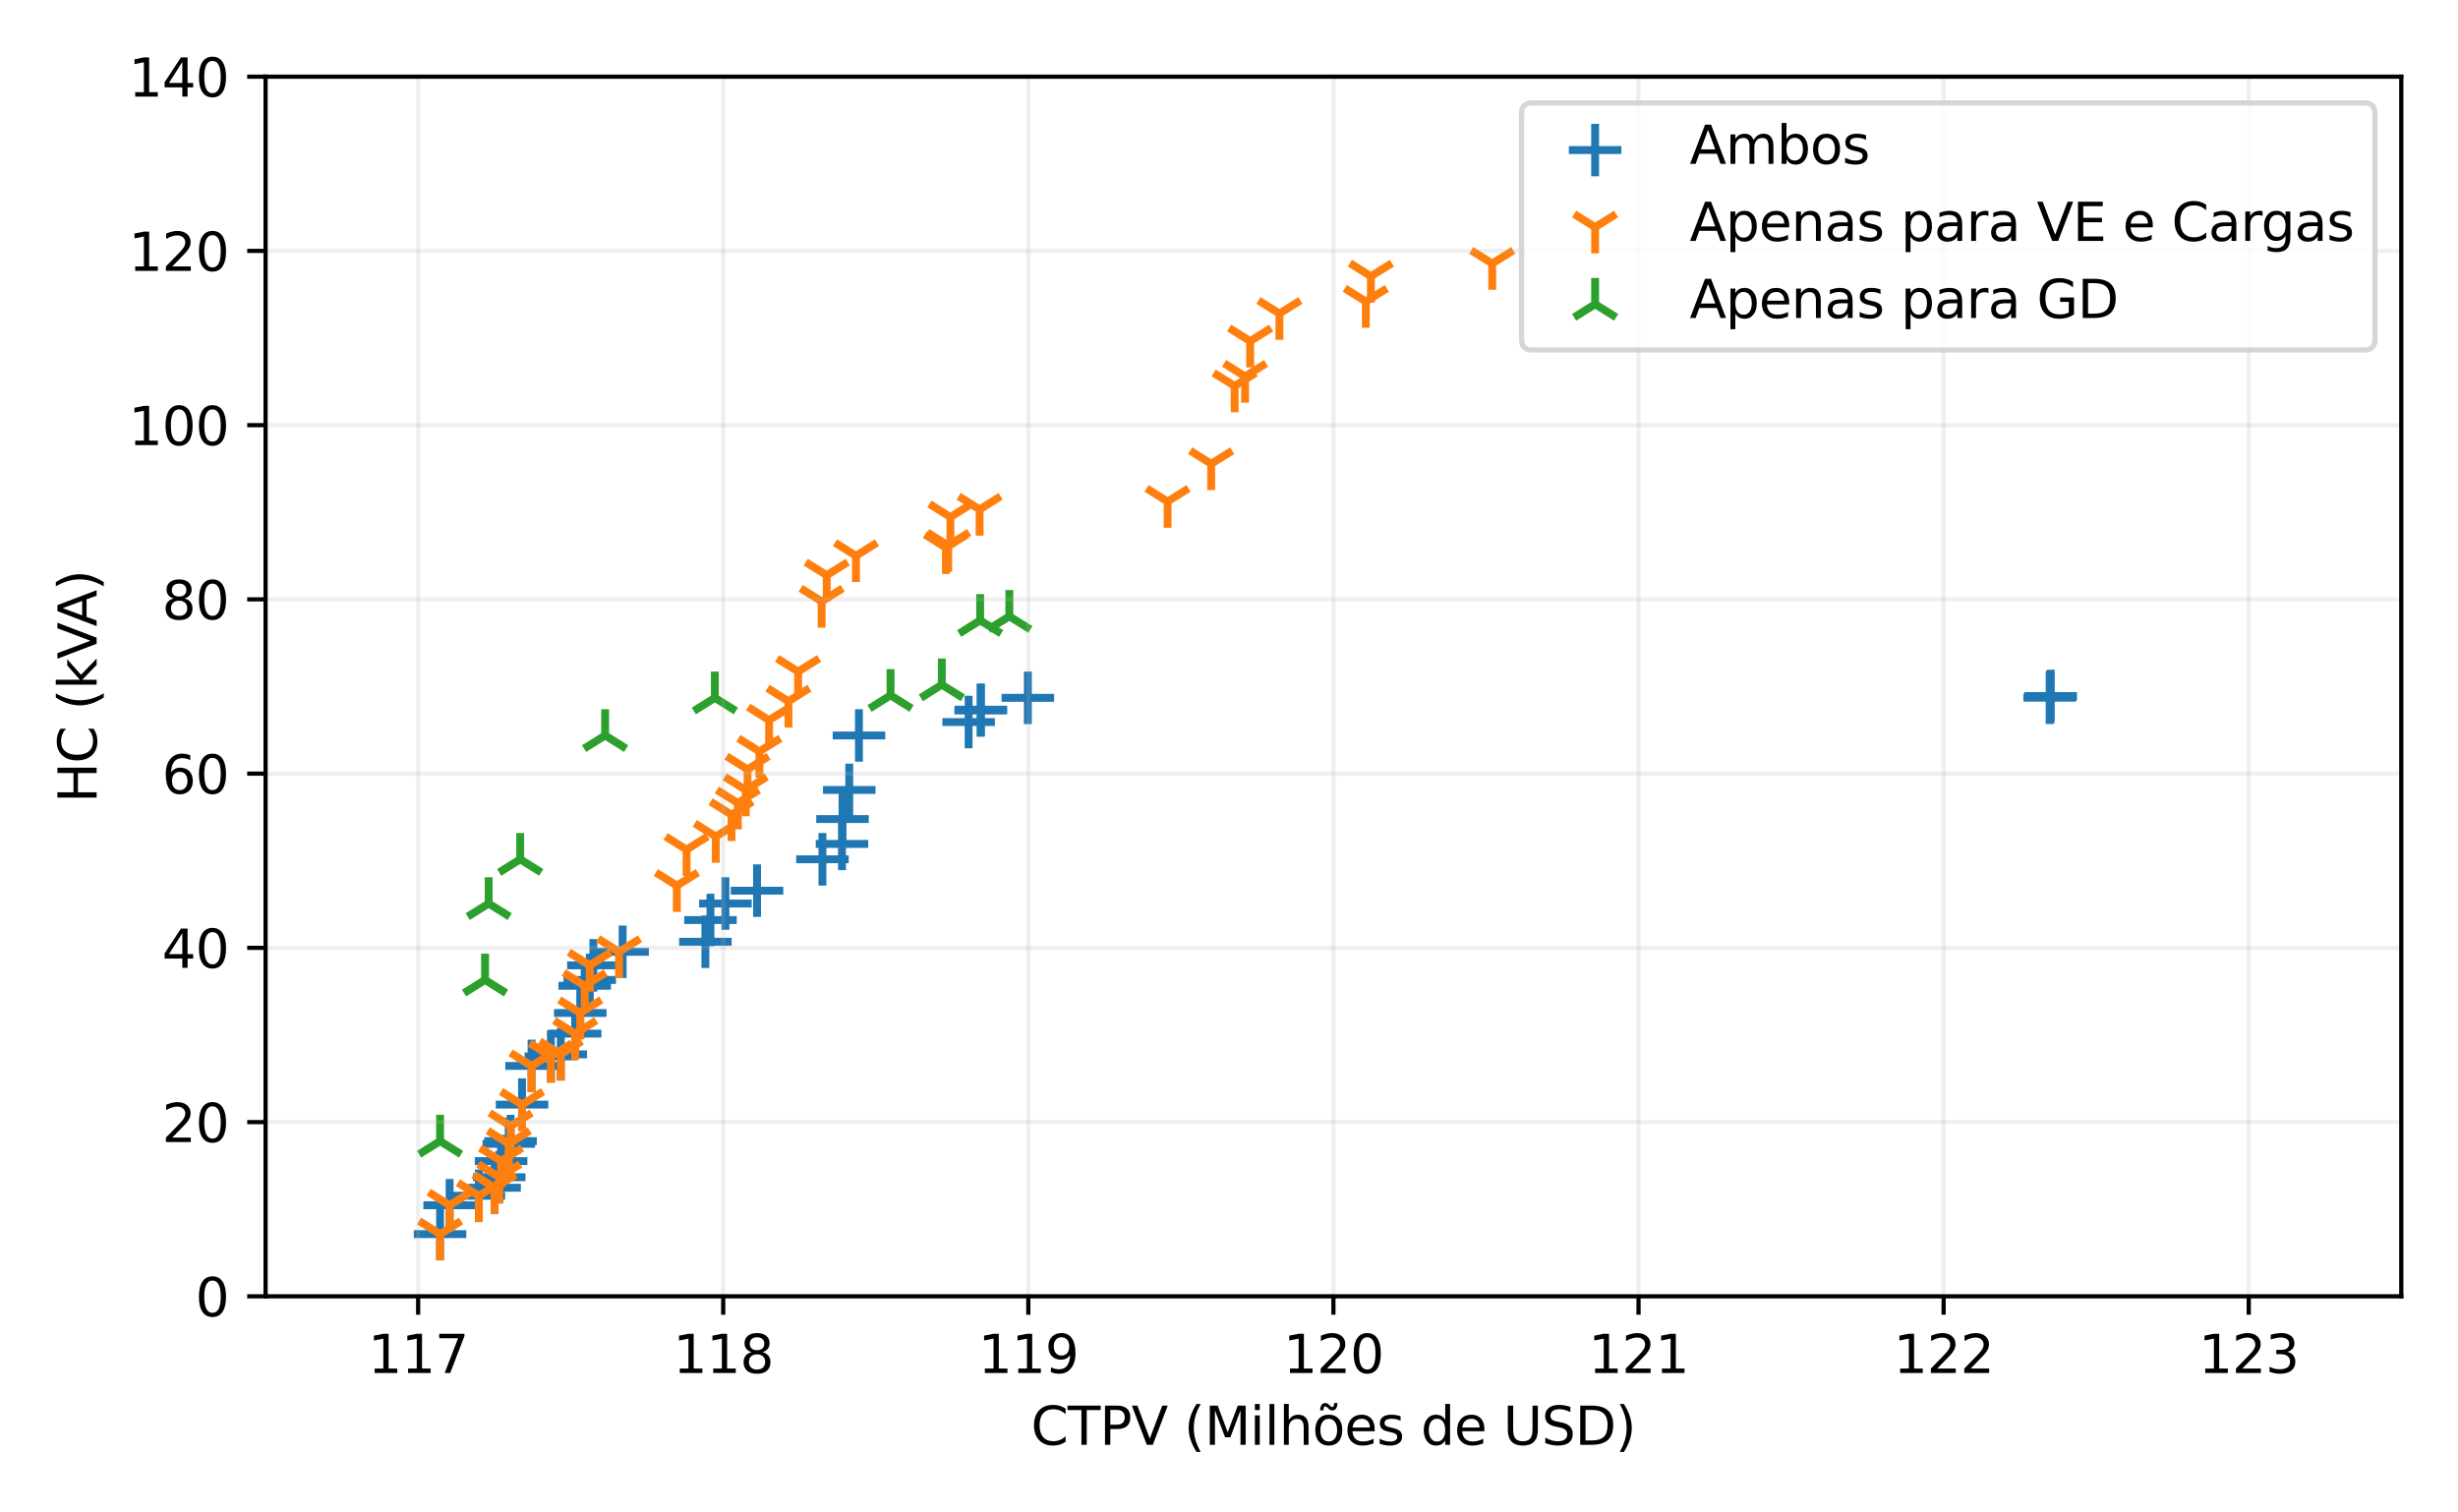 <?xml version="1.0" encoding="utf-8" standalone="no"?>
<!DOCTYPE svg PUBLIC "-//W3C//DTD SVG 1.1//EN"
  "http://www.w3.org/Graphics/SVG/1.1/DTD/svg11.dtd">
<svg xmlns:xlink="http://www.w3.org/1999/xlink" width="468pt" height="288pt" viewBox="0 0 468 288" xmlns="http://www.w3.org/2000/svg" version="1.1">
 <defs>
  <style type="text/css">*{stroke-linejoin: round; stroke-linecap: butt}</style>
 </defs>
 <g id="figure_1">
  <g id="patch_1">
   <path d="M 0 288 
L 468 288 
L 468 0 
L 0 0 
z
" style="fill: #ffffff"/>
  </g>
  <g id="axes_1">
   <g id="patch_2">
    <path d="M 50.566 246.844 
L 457.2 246.844 
L 457.2 14.599 
L 50.566 14.599 
z
" style="fill: #ffffff"/>
   </g>
   <g id="PathCollection_1">
    <defs>
     <path id="mdd7388b43f" d="M -5 0 
L 5 0 
M 0 5 
L 0 -5 
" style="stroke: #1f77b4; stroke-width: 1.5"/>
    </defs>
    <g clip-path="url(#p0d93009a22)">
     <use xlink:href="#mdd7388b43f" x="390.443" y="132.538" style="fill: #1f77b4; stroke: #1f77b4; stroke-width: 1.5"/>
     <use xlink:href="#mdd7388b43f" x="390.388" y="132.702" style="fill: #1f77b4; stroke: #1f77b4; stroke-width: 1.5"/>
     <use xlink:href="#mdd7388b43f" x="390.25" y="132.862" style="fill: #1f77b4; stroke: #1f77b4; stroke-width: 1.5"/>
     <use xlink:href="#mdd7388b43f" x="195.699" y="132.881" style="fill: #1f77b4; stroke: #1f77b4; stroke-width: 1.5"/>
     <use xlink:href="#mdd7388b43f" x="186.753" y="135.136" style="fill: #1f77b4; stroke: #1f77b4; stroke-width: 1.5"/>
     <use xlink:href="#mdd7388b43f" x="186.725" y="135.292" style="fill: #1f77b4; stroke: #1f77b4; stroke-width: 1.5"/>
     <use xlink:href="#mdd7388b43f" x="184.425" y="137.489" style="fill: #1f77b4; stroke: #1f77b4; stroke-width: 1.5"/>
     <use xlink:href="#mdd7388b43f" x="163.545" y="140.046" style="fill: #1f77b4; stroke: #1f77b4; stroke-width: 1.5"/>
     <use xlink:href="#mdd7388b43f" x="161.695" y="150.419" style="fill: #1f77b4; stroke: #1f77b4; stroke-width: 1.5"/>
     <use xlink:href="#mdd7388b43f" x="160.414" y="155.958" style="fill: #1f77b4; stroke: #1f77b4; stroke-width: 1.5"/>
     <use xlink:href="#mdd7388b43f" x="160.315" y="160.699" style="fill: #1f77b4; stroke: #1f77b4; stroke-width: 1.5"/>
     <use xlink:href="#mdd7388b43f" x="156.59" y="163.625" style="fill: #1f77b4; stroke: #1f77b4; stroke-width: 1.5"/>
     <use xlink:href="#mdd7388b43f" x="144.14" y="169.6" style="fill: #1f77b4; stroke: #1f77b4; stroke-width: 1.5"/>
     <use xlink:href="#mdd7388b43f" x="138.12" y="172.049" style="fill: #1f77b4; stroke: #1f77b4; stroke-width: 1.5"/>
     <use xlink:href="#mdd7388b43f" x="135.273" y="175.191" style="fill: #1f77b4; stroke: #1f77b4; stroke-width: 1.5"/>
     <use xlink:href="#mdd7388b43f" x="134.304" y="179.328" style="fill: #1f77b4; stroke: #1f77b4; stroke-width: 1.5"/>
     <use xlink:href="#mdd7388b43f" x="118.546" y="181.245" style="fill: #1f77b4; stroke: #1f77b4; stroke-width: 1.5"/>
     <use xlink:href="#mdd7388b43f" x="112.98" y="183.818" style="fill: #1f77b4; stroke: #1f77b4; stroke-width: 1.5"/>
     <use xlink:href="#mdd7388b43f" x="112.294" y="186.597" style="fill: #1f77b4; stroke: #1f77b4; stroke-width: 1.5"/>
     <use xlink:href="#mdd7388b43f" x="111.325" y="187.706" style="fill: #1f77b4; stroke: #1f77b4; stroke-width: 1.5"/>
     <use xlink:href="#mdd7388b43f" x="110.479" y="192.891" style="fill: #1f77b4; stroke: #1f77b4; stroke-width: 1.5"/>
     <use xlink:href="#mdd7388b43f" x="109.511" y="196.82" style="fill: #1f77b4; stroke: #1f77b4; stroke-width: 1.5"/>
     <use xlink:href="#mdd7388b43f" x="106.775" y="200.762" style="fill: #1f77b4; stroke: #1f77b4; stroke-width: 1.5"/>
     <use xlink:href="#mdd7388b43f" x="104.891" y="201.15" style="fill: #1f77b4; stroke: #1f77b4; stroke-width: 1.5"/>
     <use xlink:href="#mdd7388b43f" x="101.208" y="202.976" style="fill: #1f77b4; stroke: #1f77b4; stroke-width: 1.5"/>
     <use xlink:href="#mdd7388b43f" x="99.394" y="210.339" style="fill: #1f77b4; stroke: #1f77b4; stroke-width: 1.5"/>
     <use xlink:href="#mdd7388b43f" x="97.22" y="217.291" style="fill: #1f77b4; stroke: #1f77b4; stroke-width: 1.5"/>
     <use xlink:href="#mdd7388b43f" x="96.871" y="217.806" style="fill: #1f77b4; stroke: #1f77b4; stroke-width: 1.5"/>
     <use xlink:href="#mdd7388b43f" x="95.406" y="221.095" style="fill: #1f77b4; stroke: #1f77b4; stroke-width: 1.5"/>
     <use xlink:href="#mdd7388b43f" x="95.056" y="224.164" style="fill: #1f77b4; stroke: #1f77b4; stroke-width: 1.5"/>
     <use xlink:href="#mdd7388b43f" x="94.169" y="226.168" style="fill: #1f77b4; stroke: #1f77b4; stroke-width: 1.5"/>
     <use xlink:href="#mdd7388b43f" x="91.173" y="227.701" style="fill: #1f77b4; stroke: #1f77b4; stroke-width: 1.5"/>
     <use xlink:href="#mdd7388b43f" x="85.606" y="229.501" style="fill: #1f77b4; stroke: #1f77b4; stroke-width: 1.5"/>
     <use xlink:href="#mdd7388b43f" x="83.791" y="234.995" style="fill: #1f77b4; stroke: #1f77b4; stroke-width: 1.5"/>
    </g>
   </g>
   <g id="PathCollection_2">
    <defs>
     <path id="mcfc643998a" d="M 0 0 
L 0 5 
M 0 0 
L 4 -2.5 
M 0 0 
L -4 -2.5 
" style="stroke: #ff7f0e; stroke-width: 1.5"/>
    </defs>
    <g clip-path="url(#p0d93009a22)">
     <use xlink:href="#mcfc643998a" x="284.116" y="50.174" style="fill: #ff7f0e; stroke: #ff7f0e; stroke-width: 1.5"/>
     <use xlink:href="#mcfc643998a" x="261.019" y="52.608" style="fill: #ff7f0e; stroke: #ff7f0e; stroke-width: 1.5"/>
     <use xlink:href="#mcfc643998a" x="260.05" y="57.411" style="fill: #ff7f0e; stroke: #ff7f0e; stroke-width: 1.5"/>
     <use xlink:href="#mcfc643998a" x="243.6" y="59.709" style="fill: #ff7f0e; stroke: #ff7f0e; stroke-width: 1.5"/>
     <use xlink:href="#mcfc643998a" x="238.031" y="64.959" style="fill: #ff7f0e; stroke: #ff7f0e; stroke-width: 1.5"/>
     <use xlink:href="#mcfc643998a" x="237.062" y="71.683" style="fill: #ff7f0e; stroke: #ff7f0e; stroke-width: 1.5"/>
     <use xlink:href="#mcfc643998a" x="235.08" y="73.502" style="fill: #ff7f0e; stroke: #ff7f0e; stroke-width: 1.5"/>
     <use xlink:href="#mcfc643998a" x="230.611" y="88.317" style="fill: #ff7f0e; stroke: #ff7f0e; stroke-width: 1.5"/>
     <use xlink:href="#mcfc643998a" x="222.306" y="95.499" style="fill: #ff7f0e; stroke: #ff7f0e; stroke-width: 1.5"/>
     <use xlink:href="#mcfc643998a" x="186.521" y="97.001" style="fill: #ff7f0e; stroke: #ff7f0e; stroke-width: 1.5"/>
     <use xlink:href="#mcfc643998a" x="180.954" y="98.456" style="fill: #ff7f0e; stroke: #ff7f0e; stroke-width: 1.5"/>
     <use xlink:href="#mcfc643998a" x="180.531" y="103.874" style="fill: #ff7f0e; stroke: #ff7f0e; stroke-width: 1.5"/>
     <use xlink:href="#mcfc643998a" x="180.102" y="104.286" style="fill: #ff7f0e; stroke: #ff7f0e; stroke-width: 1.5"/>
     <use xlink:href="#mcfc643998a" x="162.975" y="105.841" style="fill: #ff7f0e; stroke: #ff7f0e; stroke-width: 1.5"/>
     <use xlink:href="#mcfc643998a" x="157.408" y="109.541" style="fill: #ff7f0e; stroke: #ff7f0e; stroke-width: 1.5"/>
     <use xlink:href="#mcfc643998a" x="156.44" y="114.521" style="fill: #ff7f0e; stroke: #ff7f0e; stroke-width: 1.5"/>
     <use xlink:href="#mcfc643998a" x="151.959" y="127.882" style="fill: #ff7f0e; stroke: #ff7f0e; stroke-width: 1.5"/>
     <use xlink:href="#mcfc643998a" x="150.122" y="133.537" style="fill: #ff7f0e; stroke: #ff7f0e; stroke-width: 1.5"/>
     <use xlink:href="#mcfc643998a" x="146.44" y="137.132" style="fill: #ff7f0e; stroke: #ff7f0e; stroke-width: 1.5"/>
     <use xlink:href="#mcfc643998a" x="144.589" y="143.086" style="fill: #ff7f0e; stroke: #ff7f0e; stroke-width: 1.5"/>
     <use xlink:href="#mcfc643998a" x="142.335" y="146.502" style="fill: #ff7f0e; stroke: #ff7f0e; stroke-width: 1.5"/>
     <use xlink:href="#mcfc643998a" x="141.985" y="150.42" style="fill: #ff7f0e; stroke: #ff7f0e; stroke-width: 1.5"/>
     <use xlink:href="#mcfc643998a" x="140.485" y="152.923" style="fill: #ff7f0e; stroke: #ff7f0e; stroke-width: 1.5"/>
     <use xlink:href="#mcfc643998a" x="139.284" y="155.145" style="fill: #ff7f0e; stroke: #ff7f0e; stroke-width: 1.5"/>
     <use xlink:href="#mcfc643998a" x="136.287" y="159.287" style="fill: #ff7f0e; stroke: #ff7f0e; stroke-width: 1.5"/>
     <use xlink:href="#mcfc643998a" x="130.72" y="161.78" style="fill: #ff7f0e; stroke: #ff7f0e; stroke-width: 1.5"/>
     <use xlink:href="#mcfc643998a" x="128.87" y="168.641" style="fill: #ff7f0e; stroke: #ff7f0e; stroke-width: 1.5"/>
     <use xlink:href="#mcfc643998a" x="117.861" y="181.245" style="fill: #ff7f0e; stroke: #ff7f0e; stroke-width: 1.5"/>
     <use xlink:href="#mcfc643998a" x="112.294" y="183.819" style="fill: #ff7f0e; stroke: #ff7f0e; stroke-width: 1.5"/>
     <use xlink:href="#mcfc643998a" x="111.325" y="187.708" style="fill: #ff7f0e; stroke: #ff7f0e; stroke-width: 1.5"/>
     <use xlink:href="#mcfc643998a" x="110.479" y="192.893" style="fill: #ff7f0e; stroke: #ff7f0e; stroke-width: 1.5"/>
     <use xlink:href="#mcfc643998a" x="109.511" y="196.821" style="fill: #ff7f0e; stroke: #ff7f0e; stroke-width: 1.5"/>
     <use xlink:href="#mcfc643998a" x="106.775" y="200.762" style="fill: #ff7f0e; stroke: #ff7f0e; stroke-width: 1.5"/>
     <use xlink:href="#mcfc643998a" x="104.891" y="201.151" style="fill: #ff7f0e; stroke: #ff7f0e; stroke-width: 1.5"/>
     <use xlink:href="#mcfc643998a" x="101.208" y="202.978" style="fill: #ff7f0e; stroke: #ff7f0e; stroke-width: 1.5"/>
     <use xlink:href="#mcfc643998a" x="99.394" y="210.339" style="fill: #ff7f0e; stroke: #ff7f0e; stroke-width: 1.5"/>
     <use xlink:href="#mcfc643998a" x="97.22" y="214.419" style="fill: #ff7f0e; stroke: #ff7f0e; stroke-width: 1.5"/>
     <use xlink:href="#mcfc643998a" x="96.871" y="217.807" style="fill: #ff7f0e; stroke: #ff7f0e; stroke-width: 1.5"/>
     <use xlink:href="#mcfc643998a" x="95.406" y="221.097" style="fill: #ff7f0e; stroke: #ff7f0e; stroke-width: 1.5"/>
     <use xlink:href="#mcfc643998a" x="95.056" y="224.166" style="fill: #ff7f0e; stroke: #ff7f0e; stroke-width: 1.5"/>
     <use xlink:href="#mcfc643998a" x="94.169" y="226.168" style="fill: #ff7f0e; stroke: #ff7f0e; stroke-width: 1.5"/>
     <use xlink:href="#mcfc643998a" x="91.173" y="227.702" style="fill: #ff7f0e; stroke: #ff7f0e; stroke-width: 1.5"/>
     <use xlink:href="#mcfc643998a" x="85.606" y="229.502" style="fill: #ff7f0e; stroke: #ff7f0e; stroke-width: 1.5"/>
     <use xlink:href="#mcfc643998a" x="83.791" y="234.997" style="fill: #ff7f0e; stroke: #ff7f0e; stroke-width: 1.5"/>
    </g>
   </g>
   <g id="PathCollection_3">
    <defs>
     <path id="m5665a96082" d="M 0 0 
L 0 -5 
M 0 0 
L -4 2.5 
M 0 0 
L 4 2.5 
" style="stroke: #2ca02c; stroke-width: 1.5"/>
    </defs>
    <g clip-path="url(#p0d93009a22)">
     <use xlink:href="#m5665a96082" x="192.174" y="117.36" style="fill: #2ca02c; stroke: #2ca02c; stroke-width: 1.5"/>
     <use xlink:href="#m5665a96082" x="186.619" y="118.134" style="fill: #2ca02c; stroke: #2ca02c; stroke-width: 1.5"/>
     <use xlink:href="#m5665a96082" x="179.323" y="130.385" style="fill: #2ca02c; stroke: #2ca02c; stroke-width: 1.5"/>
     <use xlink:href="#m5665a96082" x="169.558" y="132.405" style="fill: #2ca02c; stroke: #2ca02c; stroke-width: 1.5"/>
     <use xlink:href="#m5665a96082" x="136.106" y="132.881" style="fill: #2ca02c; stroke: #2ca02c; stroke-width: 1.5"/>
     <use xlink:href="#m5665a96082" x="115.215" y="140.046" style="fill: #2ca02c; stroke: #2ca02c; stroke-width: 1.5"/>
     <use xlink:href="#m5665a96082" x="99.046" y="163.625" style="fill: #2ca02c; stroke: #2ca02c; stroke-width: 1.5"/>
     <use xlink:href="#m5665a96082" x="93.041" y="172.049" style="fill: #2ca02c; stroke: #2ca02c; stroke-width: 1.5"/>
     <use xlink:href="#m5665a96082" x="92.355" y="186.597" style="fill: #2ca02c; stroke: #2ca02c; stroke-width: 1.5"/>
     <use xlink:href="#m5665a96082" x="83.791" y="217.291" style="fill: #2ca02c; stroke: #2ca02c; stroke-width: 1.5"/>
    </g>
   </g>
   <g id="matplotlib.axis_1">
    <g id="xtick_1">
     <g id="line2d_1">
      <path d="M 79.611 246.844 
L 79.611 14.599 
" clip-path="url(#p0d93009a22)" style="fill: none; stroke: #b0b0b0; stroke-opacity: 0.2; stroke-width: 0.8; stroke-linecap: square"/>
     </g>
     <g id="line2d_2">
      <defs>
       <path id="m0285e08e83" d="M 0 0 
L 0 3.5 
" style="stroke: #000000; stroke-width: 0.8"/>
      </defs>
      <g>
       <use xlink:href="#m0285e08e83" x="79.611" y="246.844" style="stroke: #000000; stroke-width: 0.8"/>
      </g>
     </g>
     <g id="text_1">
      <!-- 117 -->
      <g transform="translate(70.067 261.442) scale(0.1 -0.1)">
       <defs>
        <path id="DejaVuSans-31" d="M 794 531 
L 1825 531 
L 1825 4091 
L 703 3866 
L 703 4441 
L 1819 4666 
L 2450 4666 
L 2450 531 
L 3481 531 
L 3481 0 
L 794 0 
L 794 531 
z
" transform="scale(0.016)"/>
        <path id="DejaVuSans-37" d="M 525 4666 
L 3525 4666 
L 3525 4397 
L 1831 0 
L 1172 0 
L 2766 4134 
L 525 4134 
L 525 4666 
z
" transform="scale(0.016)"/>
       </defs>
       <use xlink:href="#DejaVuSans-31"/>
       <use xlink:href="#DejaVuSans-31" x="63.623"/>
       <use xlink:href="#DejaVuSans-37" x="127.246"/>
      </g>
     </g>
    </g>
    <g id="xtick_2">
     <g id="line2d_3">
      <path d="M 137.702 246.844 
L 137.702 14.599 
" clip-path="url(#p0d93009a22)" style="fill: none; stroke: #b0b0b0; stroke-opacity: 0.2; stroke-width: 0.8; stroke-linecap: square"/>
     </g>
     <g id="line2d_4">
      <g>
       <use xlink:href="#m0285e08e83" x="137.702" y="246.844" style="stroke: #000000; stroke-width: 0.8"/>
      </g>
     </g>
     <g id="text_2">
      <!-- 118 -->
      <g transform="translate(128.158 261.442) scale(0.1 -0.1)">
       <defs>
        <path id="DejaVuSans-38" d="M 2034 2216 
Q 1584 2216 1326 1975 
Q 1069 1734 1069 1313 
Q 1069 891 1326 650 
Q 1584 409 2034 409 
Q 2484 409 2743 651 
Q 3003 894 3003 1313 
Q 3003 1734 2745 1975 
Q 2488 2216 2034 2216 
z
M 1403 2484 
Q 997 2584 770 2862 
Q 544 3141 544 3541 
Q 544 4100 942 4425 
Q 1341 4750 2034 4750 
Q 2731 4750 3128 4425 
Q 3525 4100 3525 3541 
Q 3525 3141 3298 2862 
Q 3072 2584 2669 2484 
Q 3125 2378 3379 2068 
Q 3634 1759 3634 1313 
Q 3634 634 3220 271 
Q 2806 -91 2034 -91 
Q 1263 -91 848 271 
Q 434 634 434 1313 
Q 434 1759 690 2068 
Q 947 2378 1403 2484 
z
M 1172 3481 
Q 1172 3119 1398 2916 
Q 1625 2713 2034 2713 
Q 2441 2713 2670 2916 
Q 2900 3119 2900 3481 
Q 2900 3844 2670 4047 
Q 2441 4250 2034 4250 
Q 1625 4250 1398 4047 
Q 1172 3844 1172 3481 
z
" transform="scale(0.016)"/>
       </defs>
       <use xlink:href="#DejaVuSans-31"/>
       <use xlink:href="#DejaVuSans-31" x="63.623"/>
       <use xlink:href="#DejaVuSans-38" x="127.246"/>
      </g>
     </g>
    </g>
    <g id="xtick_3">
     <g id="line2d_5">
      <path d="M 195.792 246.844 
L 195.792 14.599 
" clip-path="url(#p0d93009a22)" style="fill: none; stroke: #b0b0b0; stroke-opacity: 0.2; stroke-width: 0.8; stroke-linecap: square"/>
     </g>
     <g id="line2d_6">
      <g>
       <use xlink:href="#m0285e08e83" x="195.792" y="246.844" style="stroke: #000000; stroke-width: 0.8"/>
      </g>
     </g>
     <g id="text_3">
      <!-- 119 -->
      <g transform="translate(186.248 261.442) scale(0.1 -0.1)">
       <defs>
        <path id="DejaVuSans-39" d="M 703 97 
L 703 672 
Q 941 559 1184 500 
Q 1428 441 1663 441 
Q 2288 441 2617 861 
Q 2947 1281 2994 2138 
Q 2813 1869 2534 1725 
Q 2256 1581 1919 1581 
Q 1219 1581 811 2004 
Q 403 2428 403 3163 
Q 403 3881 828 4315 
Q 1253 4750 1959 4750 
Q 2769 4750 3195 4129 
Q 3622 3509 3622 2328 
Q 3622 1225 3098 567 
Q 2575 -91 1691 -91 
Q 1453 -91 1209 -44 
Q 966 3 703 97 
z
M 1959 2075 
Q 2384 2075 2632 2365 
Q 2881 2656 2881 3163 
Q 2881 3666 2632 3958 
Q 2384 4250 1959 4250 
Q 1534 4250 1286 3958 
Q 1038 3666 1038 3163 
Q 1038 2656 1286 2365 
Q 1534 2075 1959 2075 
z
" transform="scale(0.016)"/>
       </defs>
       <use xlink:href="#DejaVuSans-31"/>
       <use xlink:href="#DejaVuSans-31" x="63.623"/>
       <use xlink:href="#DejaVuSans-39" x="127.246"/>
      </g>
     </g>
    </g>
    <g id="xtick_4">
     <g id="line2d_7">
      <path d="M 253.883 246.844 
L 253.883 14.599 
" clip-path="url(#p0d93009a22)" style="fill: none; stroke: #b0b0b0; stroke-opacity: 0.2; stroke-width: 0.8; stroke-linecap: square"/>
     </g>
     <g id="line2d_8">
      <g>
       <use xlink:href="#m0285e08e83" x="253.883" y="246.844" style="stroke: #000000; stroke-width: 0.8"/>
      </g>
     </g>
     <g id="text_4">
      <!-- 120 -->
      <g transform="translate(244.339 261.442) scale(0.1 -0.1)">
       <defs>
        <path id="DejaVuSans-32" d="M 1228 531 
L 3431 531 
L 3431 0 
L 469 0 
L 469 531 
Q 828 903 1448 1529 
Q 2069 2156 2228 2338 
Q 2531 2678 2651 2914 
Q 2772 3150 2772 3378 
Q 2772 3750 2511 3984 
Q 2250 4219 1831 4219 
Q 1534 4219 1204 4116 
Q 875 4013 500 3803 
L 500 4441 
Q 881 4594 1212 4672 
Q 1544 4750 1819 4750 
Q 2544 4750 2975 4387 
Q 3406 4025 3406 3419 
Q 3406 3131 3298 2873 
Q 3191 2616 2906 2266 
Q 2828 2175 2409 1742 
Q 1991 1309 1228 531 
z
" transform="scale(0.016)"/>
        <path id="DejaVuSans-30" d="M 2034 4250 
Q 1547 4250 1301 3770 
Q 1056 3291 1056 2328 
Q 1056 1369 1301 889 
Q 1547 409 2034 409 
Q 2525 409 2770 889 
Q 3016 1369 3016 2328 
Q 3016 3291 2770 3770 
Q 2525 4250 2034 4250 
z
M 2034 4750 
Q 2819 4750 3233 4129 
Q 3647 3509 3647 2328 
Q 3647 1150 3233 529 
Q 2819 -91 2034 -91 
Q 1250 -91 836 529 
Q 422 1150 422 2328 
Q 422 3509 836 4129 
Q 1250 4750 2034 4750 
z
" transform="scale(0.016)"/>
       </defs>
       <use xlink:href="#DejaVuSans-31"/>
       <use xlink:href="#DejaVuSans-32" x="63.623"/>
       <use xlink:href="#DejaVuSans-30" x="127.246"/>
      </g>
     </g>
    </g>
    <g id="xtick_5">
     <g id="line2d_9">
      <path d="M 311.973 246.844 
L 311.973 14.599 
" clip-path="url(#p0d93009a22)" style="fill: none; stroke: #b0b0b0; stroke-opacity: 0.2; stroke-width: 0.8; stroke-linecap: square"/>
     </g>
     <g id="line2d_10">
      <g>
       <use xlink:href="#m0285e08e83" x="311.973" y="246.844" style="stroke: #000000; stroke-width: 0.8"/>
      </g>
     </g>
     <g id="text_5">
      <!-- 121 -->
      <g transform="translate(302.43 261.442) scale(0.1 -0.1)">
       <use xlink:href="#DejaVuSans-31"/>
       <use xlink:href="#DejaVuSans-32" x="63.623"/>
       <use xlink:href="#DejaVuSans-31" x="127.246"/>
      </g>
     </g>
    </g>
    <g id="xtick_6">
     <g id="line2d_11">
      <path d="M 370.064 246.844 
L 370.064 14.599 
" clip-path="url(#p0d93009a22)" style="fill: none; stroke: #b0b0b0; stroke-opacity: 0.2; stroke-width: 0.8; stroke-linecap: square"/>
     </g>
     <g id="line2d_12">
      <g>
       <use xlink:href="#m0285e08e83" x="370.064" y="246.844" style="stroke: #000000; stroke-width: 0.8"/>
      </g>
     </g>
     <g id="text_6">
      <!-- 122 -->
      <g transform="translate(360.52 261.442) scale(0.1 -0.1)">
       <use xlink:href="#DejaVuSans-31"/>
       <use xlink:href="#DejaVuSans-32" x="63.623"/>
       <use xlink:href="#DejaVuSans-32" x="127.246"/>
      </g>
     </g>
    </g>
    <g id="xtick_7">
     <g id="line2d_13">
      <path d="M 428.155 246.844 
L 428.155 14.599 
" clip-path="url(#p0d93009a22)" style="fill: none; stroke: #b0b0b0; stroke-opacity: 0.2; stroke-width: 0.8; stroke-linecap: square"/>
     </g>
     <g id="line2d_14">
      <g>
       <use xlink:href="#m0285e08e83" x="428.155" y="246.844" style="stroke: #000000; stroke-width: 0.8"/>
      </g>
     </g>
     <g id="text_7">
      <!-- 123 -->
      <g transform="translate(418.611 261.442) scale(0.1 -0.1)">
       <defs>
        <path id="DejaVuSans-33" d="M 2597 2516 
Q 3050 2419 3304 2112 
Q 3559 1806 3559 1356 
Q 3559 666 3084 287 
Q 2609 -91 1734 -91 
Q 1441 -91 1130 -33 
Q 819 25 488 141 
L 488 750 
Q 750 597 1062 519 
Q 1375 441 1716 441 
Q 2309 441 2620 675 
Q 2931 909 2931 1356 
Q 2931 1769 2642 2001 
Q 2353 2234 1838 2234 
L 1294 2234 
L 1294 2753 
L 1863 2753 
Q 2328 2753 2575 2939 
Q 2822 3125 2822 3475 
Q 2822 3834 2567 4026 
Q 2313 4219 1838 4219 
Q 1578 4219 1281 4162 
Q 984 4106 628 3988 
L 628 4550 
Q 988 4650 1302 4700 
Q 1616 4750 1894 4750 
Q 2613 4750 3031 4423 
Q 3450 4097 3450 3541 
Q 3450 3153 3228 2886 
Q 3006 2619 2597 2516 
z
" transform="scale(0.016)"/>
       </defs>
       <use xlink:href="#DejaVuSans-31"/>
       <use xlink:href="#DejaVuSans-32" x="63.623"/>
       <use xlink:href="#DejaVuSans-33" x="127.246"/>
      </g>
     </g>
    </g>
    <g id="text_8">
     <!-- CTPV (Milhões de USD) -->
     <g transform="translate(196.298 275.12) scale(0.1 -0.1)">
      <defs>
       <path id="DejaVuSans-43" d="M 4122 4306 
L 4122 3641 
Q 3803 3938 3442 4084 
Q 3081 4231 2675 4231 
Q 1875 4231 1450 3742 
Q 1025 3253 1025 2328 
Q 1025 1406 1450 917 
Q 1875 428 2675 428 
Q 3081 428 3442 575 
Q 3803 722 4122 1019 
L 4122 359 
Q 3791 134 3420 21 
Q 3050 -91 2638 -91 
Q 1578 -91 968 557 
Q 359 1206 359 2328 
Q 359 3453 968 4101 
Q 1578 4750 2638 4750 
Q 3056 4750 3426 4639 
Q 3797 4528 4122 4306 
z
" transform="scale(0.016)"/>
       <path id="DejaVuSans-54" d="M -19 4666 
L 3928 4666 
L 3928 4134 
L 2272 4134 
L 2272 0 
L 1638 0 
L 1638 4134 
L -19 4134 
L -19 4666 
z
" transform="scale(0.016)"/>
       <path id="DejaVuSans-50" d="M 1259 4147 
L 1259 2394 
L 2053 2394 
Q 2494 2394 2734 2622 
Q 2975 2850 2975 3272 
Q 2975 3691 2734 3919 
Q 2494 4147 2053 4147 
L 1259 4147 
z
M 628 4666 
L 2053 4666 
Q 2838 4666 3239 4311 
Q 3641 3956 3641 3272 
Q 3641 2581 3239 2228 
Q 2838 1875 2053 1875 
L 1259 1875 
L 1259 0 
L 628 0 
L 628 4666 
z
" transform="scale(0.016)"/>
       <path id="DejaVuSans-56" d="M 1831 0 
L 50 4666 
L 709 4666 
L 2188 738 
L 3669 4666 
L 4325 4666 
L 2547 0 
L 1831 0 
z
" transform="scale(0.016)"/>
       <path id="DejaVuSans-20" transform="scale(0.016)"/>
       <path id="DejaVuSans-28" d="M 1984 4856 
Q 1566 4138 1362 3434 
Q 1159 2731 1159 2009 
Q 1159 1288 1364 580 
Q 1569 -128 1984 -844 
L 1484 -844 
Q 1016 -109 783 600 
Q 550 1309 550 2009 
Q 550 2706 781 3412 
Q 1013 4119 1484 4856 
L 1984 4856 
z
" transform="scale(0.016)"/>
       <path id="DejaVuSans-4d" d="M 628 4666 
L 1569 4666 
L 2759 1491 
L 3956 4666 
L 4897 4666 
L 4897 0 
L 4281 0 
L 4281 4097 
L 3078 897 
L 2444 897 
L 1241 4097 
L 1241 0 
L 628 0 
L 628 4666 
z
" transform="scale(0.016)"/>
       <path id="DejaVuSans-69" d="M 603 3500 
L 1178 3500 
L 1178 0 
L 603 0 
L 603 3500 
z
M 603 4863 
L 1178 4863 
L 1178 4134 
L 603 4134 
L 603 4863 
z
" transform="scale(0.016)"/>
       <path id="DejaVuSans-6c" d="M 603 4863 
L 1178 4863 
L 1178 0 
L 603 0 
L 603 4863 
z
" transform="scale(0.016)"/>
       <path id="DejaVuSans-68" d="M 3513 2113 
L 3513 0 
L 2938 0 
L 2938 2094 
Q 2938 2591 2744 2837 
Q 2550 3084 2163 3084 
Q 1697 3084 1428 2787 
Q 1159 2491 1159 1978 
L 1159 0 
L 581 0 
L 581 4863 
L 1159 4863 
L 1159 2956 
Q 1366 3272 1645 3428 
Q 1925 3584 2291 3584 
Q 2894 3584 3203 3211 
Q 3513 2838 3513 2113 
z
" transform="scale(0.016)"/>
       <path id="DejaVuSans-f5" d="M 1959 3097 
Q 1497 3097 1228 2736 
Q 959 2375 959 1747 
Q 959 1119 1226 758 
Q 1494 397 1959 397 
Q 2419 397 2687 759 
Q 2956 1122 2956 1747 
Q 2956 2369 2687 2733 
Q 2419 3097 1959 3097 
z
M 1959 3584 
Q 2709 3584 3137 3096 
Q 3566 2609 3566 1747 
Q 3566 888 3137 398 
Q 2709 -91 1959 -91 
Q 1206 -91 779 398 
Q 353 888 353 1747 
Q 353 2609 779 3096 
Q 1206 3584 1959 3584 
z
M 1948 4281 
L 1769 4453 
Q 1701 4516 1649 4545 
Q 1598 4575 1557 4575 
Q 1438 4575 1382 4461 
Q 1326 4347 1319 4091 
L 929 4091 
Q 935 4513 1094 4742 
Q 1254 4972 1538 4972 
Q 1657 4972 1757 4928 
Q 1857 4884 1973 4781 
L 2151 4609 
Q 2219 4547 2271 4517 
Q 2323 4488 2363 4488 
Q 2482 4488 2538 4602 
Q 2594 4716 2601 4972 
L 2991 4972 
Q 2985 4550 2825 4320 
Q 2666 4091 2382 4091 
Q 2263 4091 2163 4134 
Q 2063 4178 1948 4281 
z
" transform="scale(0.016)"/>
       <path id="DejaVuSans-65" d="M 3597 1894 
L 3597 1613 
L 953 1613 
Q 991 1019 1311 708 
Q 1631 397 2203 397 
Q 2534 397 2845 478 
Q 3156 559 3463 722 
L 3463 178 
Q 3153 47 2828 -22 
Q 2503 -91 2169 -91 
Q 1331 -91 842 396 
Q 353 884 353 1716 
Q 353 2575 817 3079 
Q 1281 3584 2069 3584 
Q 2775 3584 3186 3129 
Q 3597 2675 3597 1894 
z
M 3022 2063 
Q 3016 2534 2758 2815 
Q 2500 3097 2075 3097 
Q 1594 3097 1305 2825 
Q 1016 2553 972 2059 
L 3022 2063 
z
" transform="scale(0.016)"/>
       <path id="DejaVuSans-73" d="M 2834 3397 
L 2834 2853 
Q 2591 2978 2328 3040 
Q 2066 3103 1784 3103 
Q 1356 3103 1142 2972 
Q 928 2841 928 2578 
Q 928 2378 1081 2264 
Q 1234 2150 1697 2047 
L 1894 2003 
Q 2506 1872 2764 1633 
Q 3022 1394 3022 966 
Q 3022 478 2636 193 
Q 2250 -91 1575 -91 
Q 1294 -91 989 -36 
Q 684 19 347 128 
L 347 722 
Q 666 556 975 473 
Q 1284 391 1588 391 
Q 1994 391 2212 530 
Q 2431 669 2431 922 
Q 2431 1156 2273 1281 
Q 2116 1406 1581 1522 
L 1381 1569 
Q 847 1681 609 1914 
Q 372 2147 372 2553 
Q 372 3047 722 3315 
Q 1072 3584 1716 3584 
Q 2034 3584 2315 3537 
Q 2597 3491 2834 3397 
z
" transform="scale(0.016)"/>
       <path id="DejaVuSans-64" d="M 2906 2969 
L 2906 4863 
L 3481 4863 
L 3481 0 
L 2906 0 
L 2906 525 
Q 2725 213 2448 61 
Q 2172 -91 1784 -91 
Q 1150 -91 751 415 
Q 353 922 353 1747 
Q 353 2572 751 3078 
Q 1150 3584 1784 3584 
Q 2172 3584 2448 3432 
Q 2725 3281 2906 2969 
z
M 947 1747 
Q 947 1113 1208 752 
Q 1469 391 1925 391 
Q 2381 391 2643 752 
Q 2906 1113 2906 1747 
Q 2906 2381 2643 2742 
Q 2381 3103 1925 3103 
Q 1469 3103 1208 2742 
Q 947 2381 947 1747 
z
" transform="scale(0.016)"/>
       <path id="DejaVuSans-55" d="M 556 4666 
L 1191 4666 
L 1191 1831 
Q 1191 1081 1462 751 
Q 1734 422 2344 422 
Q 2950 422 3222 751 
Q 3494 1081 3494 1831 
L 3494 4666 
L 4128 4666 
L 4128 1753 
Q 4128 841 3676 375 
Q 3225 -91 2344 -91 
Q 1459 -91 1007 375 
Q 556 841 556 1753 
L 556 4666 
z
" transform="scale(0.016)"/>
       <path id="DejaVuSans-53" d="M 3425 4513 
L 3425 3897 
Q 3066 4069 2747 4153 
Q 2428 4238 2131 4238 
Q 1616 4238 1336 4038 
Q 1056 3838 1056 3469 
Q 1056 3159 1242 3001 
Q 1428 2844 1947 2747 
L 2328 2669 
Q 3034 2534 3370 2195 
Q 3706 1856 3706 1288 
Q 3706 609 3251 259 
Q 2797 -91 1919 -91 
Q 1588 -91 1214 -16 
Q 841 59 441 206 
L 441 856 
Q 825 641 1194 531 
Q 1563 422 1919 422 
Q 2459 422 2753 634 
Q 3047 847 3047 1241 
Q 3047 1584 2836 1778 
Q 2625 1972 2144 2069 
L 1759 2144 
Q 1053 2284 737 2584 
Q 422 2884 422 3419 
Q 422 4038 858 4394 
Q 1294 4750 2059 4750 
Q 2388 4750 2728 4690 
Q 3069 4631 3425 4513 
z
" transform="scale(0.016)"/>
       <path id="DejaVuSans-44" d="M 1259 4147 
L 1259 519 
L 2022 519 
Q 2988 519 3436 956 
Q 3884 1394 3884 2338 
Q 3884 3275 3436 3711 
Q 2988 4147 2022 4147 
L 1259 4147 
z
M 628 4666 
L 1925 4666 
Q 3281 4666 3915 4102 
Q 4550 3538 4550 2338 
Q 4550 1131 3912 565 
Q 3275 0 1925 0 
L 628 0 
L 628 4666 
z
" transform="scale(0.016)"/>
       <path id="DejaVuSans-29" d="M 513 4856 
L 1013 4856 
Q 1481 4119 1714 3412 
Q 1947 2706 1947 2009 
Q 1947 1309 1714 600 
Q 1481 -109 1013 -844 
L 513 -844 
Q 928 -128 1133 580 
Q 1338 1288 1338 2009 
Q 1338 2731 1133 3434 
Q 928 4138 513 4856 
z
" transform="scale(0.016)"/>
      </defs>
      <use xlink:href="#DejaVuSans-43"/>
      <use xlink:href="#DejaVuSans-54" x="69.824"/>
      <use xlink:href="#DejaVuSans-50" x="130.908"/>
      <use xlink:href="#DejaVuSans-56" x="191.211"/>
      <use xlink:href="#DejaVuSans-20" x="259.619"/>
      <use xlink:href="#DejaVuSans-28" x="291.406"/>
      <use xlink:href="#DejaVuSans-4d" x="330.42"/>
      <use xlink:href="#DejaVuSans-69" x="416.699"/>
      <use xlink:href="#DejaVuSans-6c" x="444.482"/>
      <use xlink:href="#DejaVuSans-68" x="472.266"/>
      <use xlink:href="#DejaVuSans-f5" x="535.645"/>
      <use xlink:href="#DejaVuSans-65" x="596.826"/>
      <use xlink:href="#DejaVuSans-73" x="658.35"/>
      <use xlink:href="#DejaVuSans-20" x="710.449"/>
      <use xlink:href="#DejaVuSans-64" x="742.236"/>
      <use xlink:href="#DejaVuSans-65" x="805.713"/>
      <use xlink:href="#DejaVuSans-20" x="867.236"/>
      <use xlink:href="#DejaVuSans-55" x="899.023"/>
      <use xlink:href="#DejaVuSans-53" x="972.217"/>
      <use xlink:href="#DejaVuSans-44" x="1035.693"/>
      <use xlink:href="#DejaVuSans-29" x="1112.695"/>
     </g>
    </g>
   </g>
   <g id="matplotlib.axis_2">
    <g id="ytick_1">
     <g id="line2d_15">
      <path d="M 50.566 246.844 
L 457.2 246.844 
" clip-path="url(#p0d93009a22)" style="fill: none; stroke: #b0b0b0; stroke-opacity: 0.2; stroke-width: 0.8; stroke-linecap: square"/>
     </g>
     <g id="line2d_16">
      <defs>
       <path id="m6973579ed4" d="M 0 0 
L -3.5 0 
" style="stroke: #000000; stroke-width: 0.8"/>
      </defs>
      <g>
       <use xlink:href="#m6973579ed4" x="50.566" y="246.844" style="stroke: #000000; stroke-width: 0.8"/>
      </g>
     </g>
     <g id="text_9">
      <!-- 0 -->
      <g transform="translate(37.203 250.643) scale(0.1 -0.1)">
       <use xlink:href="#DejaVuSans-30"/>
      </g>
     </g>
    </g>
    <g id="ytick_2">
     <g id="line2d_17">
      <path d="M 50.566 213.666 
L 457.2 213.666 
" clip-path="url(#p0d93009a22)" style="fill: none; stroke: #b0b0b0; stroke-opacity: 0.2; stroke-width: 0.8; stroke-linecap: square"/>
     </g>
     <g id="line2d_18">
      <g>
       <use xlink:href="#m6973579ed4" x="50.566" y="213.666" style="stroke: #000000; stroke-width: 0.8"/>
      </g>
     </g>
     <g id="text_10">
      <!-- 20 -->
      <g transform="translate(30.841 217.465) scale(0.1 -0.1)">
       <use xlink:href="#DejaVuSans-32"/>
       <use xlink:href="#DejaVuSans-30" x="63.623"/>
      </g>
     </g>
    </g>
    <g id="ytick_3">
     <g id="line2d_19">
      <path d="M 50.566 180.488 
L 457.2 180.488 
" clip-path="url(#p0d93009a22)" style="fill: none; stroke: #b0b0b0; stroke-opacity: 0.2; stroke-width: 0.8; stroke-linecap: square"/>
     </g>
     <g id="line2d_20">
      <g>
       <use xlink:href="#m6973579ed4" x="50.566" y="180.488" style="stroke: #000000; stroke-width: 0.8"/>
      </g>
     </g>
     <g id="text_11">
      <!-- 40 -->
      <g transform="translate(30.841 184.287) scale(0.1 -0.1)">
       <defs>
        <path id="DejaVuSans-34" d="M 2419 4116 
L 825 1625 
L 2419 1625 
L 2419 4116 
z
M 2253 4666 
L 3047 4666 
L 3047 1625 
L 3713 1625 
L 3713 1100 
L 3047 1100 
L 3047 0 
L 2419 0 
L 2419 1100 
L 313 1100 
L 313 1709 
L 2253 4666 
z
" transform="scale(0.016)"/>
       </defs>
       <use xlink:href="#DejaVuSans-34"/>
       <use xlink:href="#DejaVuSans-30" x="63.623"/>
      </g>
     </g>
    </g>
    <g id="ytick_4">
     <g id="line2d_21">
      <path d="M 50.566 147.31 
L 457.2 147.31 
" clip-path="url(#p0d93009a22)" style="fill: none; stroke: #b0b0b0; stroke-opacity: 0.2; stroke-width: 0.8; stroke-linecap: square"/>
     </g>
     <g id="line2d_22">
      <g>
       <use xlink:href="#m6973579ed4" x="50.566" y="147.31" style="stroke: #000000; stroke-width: 0.8"/>
      </g>
     </g>
     <g id="text_12">
      <!-- 60 -->
      <g transform="translate(30.841 151.11) scale(0.1 -0.1)">
       <defs>
        <path id="DejaVuSans-36" d="M 2113 2584 
Q 1688 2584 1439 2293 
Q 1191 2003 1191 1497 
Q 1191 994 1439 701 
Q 1688 409 2113 409 
Q 2538 409 2786 701 
Q 3034 994 3034 1497 
Q 3034 2003 2786 2293 
Q 2538 2584 2113 2584 
z
M 3366 4563 
L 3366 3988 
Q 3128 4100 2886 4159 
Q 2644 4219 2406 4219 
Q 1781 4219 1451 3797 
Q 1122 3375 1075 2522 
Q 1259 2794 1537 2939 
Q 1816 3084 2150 3084 
Q 2853 3084 3261 2657 
Q 3669 2231 3669 1497 
Q 3669 778 3244 343 
Q 2819 -91 2113 -91 
Q 1303 -91 875 529 
Q 447 1150 447 2328 
Q 447 3434 972 4092 
Q 1497 4750 2381 4750 
Q 2619 4750 2861 4703 
Q 3103 4656 3366 4563 
z
" transform="scale(0.016)"/>
       </defs>
       <use xlink:href="#DejaVuSans-36"/>
       <use xlink:href="#DejaVuSans-30" x="63.623"/>
      </g>
     </g>
    </g>
    <g id="ytick_5">
     <g id="line2d_23">
      <path d="M 50.566 114.133 
L 457.2 114.133 
" clip-path="url(#p0d93009a22)" style="fill: none; stroke: #b0b0b0; stroke-opacity: 0.2; stroke-width: 0.8; stroke-linecap: square"/>
     </g>
     <g id="line2d_24">
      <g>
       <use xlink:href="#m6973579ed4" x="50.566" y="114.133" style="stroke: #000000; stroke-width: 0.8"/>
      </g>
     </g>
     <g id="text_13">
      <!-- 80 -->
      <g transform="translate(30.841 117.932) scale(0.1 -0.1)">
       <use xlink:href="#DejaVuSans-38"/>
       <use xlink:href="#DejaVuSans-30" x="63.623"/>
      </g>
     </g>
    </g>
    <g id="ytick_6">
     <g id="line2d_25">
      <path d="M 50.566 80.955 
L 457.2 80.955 
" clip-path="url(#p0d93009a22)" style="fill: none; stroke: #b0b0b0; stroke-opacity: 0.2; stroke-width: 0.8; stroke-linecap: square"/>
     </g>
     <g id="line2d_26">
      <g>
       <use xlink:href="#m6973579ed4" x="50.566" y="80.955" style="stroke: #000000; stroke-width: 0.8"/>
      </g>
     </g>
     <g id="text_14">
      <!-- 100 -->
      <g transform="translate(24.478 84.754) scale(0.1 -0.1)">
       <use xlink:href="#DejaVuSans-31"/>
       <use xlink:href="#DejaVuSans-30" x="63.623"/>
       <use xlink:href="#DejaVuSans-30" x="127.246"/>
      </g>
     </g>
    </g>
    <g id="ytick_7">
     <g id="line2d_27">
      <path d="M 50.566 47.777 
L 457.2 47.777 
" clip-path="url(#p0d93009a22)" style="fill: none; stroke: #b0b0b0; stroke-opacity: 0.2; stroke-width: 0.8; stroke-linecap: square"/>
     </g>
     <g id="line2d_28">
      <g>
       <use xlink:href="#m6973579ed4" x="50.566" y="47.777" style="stroke: #000000; stroke-width: 0.8"/>
      </g>
     </g>
     <g id="text_15">
      <!-- 120 -->
      <g transform="translate(24.478 51.576) scale(0.1 -0.1)">
       <use xlink:href="#DejaVuSans-31"/>
       <use xlink:href="#DejaVuSans-32" x="63.623"/>
       <use xlink:href="#DejaVuSans-30" x="127.246"/>
      </g>
     </g>
    </g>
    <g id="ytick_8">
     <g id="line2d_29">
      <path d="M 50.566 14.599 
L 457.2 14.599 
" clip-path="url(#p0d93009a22)" style="fill: none; stroke: #b0b0b0; stroke-opacity: 0.2; stroke-width: 0.8; stroke-linecap: square"/>
     </g>
     <g id="line2d_30">
      <g>
       <use xlink:href="#m6973579ed4" x="50.566" y="14.599" style="stroke: #000000; stroke-width: 0.8"/>
      </g>
     </g>
     <g id="text_16">
      <!-- 140 -->
      <g transform="translate(24.478 18.398) scale(0.1 -0.1)">
       <use xlink:href="#DejaVuSans-31"/>
       <use xlink:href="#DejaVuSans-34" x="63.623"/>
       <use xlink:href="#DejaVuSans-30" x="127.246"/>
      </g>
     </g>
    </g>
    <g id="text_17">
     <!-- HC (kVA) -->
     <g transform="translate(18.398 152.881) rotate(-90) scale(0.1 -0.1)">
      <defs>
       <path id="DejaVuSans-48" d="M 628 4666 
L 1259 4666 
L 1259 2753 
L 3553 2753 
L 3553 4666 
L 4184 4666 
L 4184 0 
L 3553 0 
L 3553 2222 
L 1259 2222 
L 1259 0 
L 628 0 
L 628 4666 
z
" transform="scale(0.016)"/>
       <path id="DejaVuSans-6b" d="M 581 4863 
L 1159 4863 
L 1159 1991 
L 2875 3500 
L 3609 3500 
L 1753 1863 
L 3688 0 
L 2938 0 
L 1159 1709 
L 1159 0 
L 581 0 
L 581 4863 
z
" transform="scale(0.016)"/>
       <path id="DejaVuSans-41" d="M 2188 4044 
L 1331 1722 
L 3047 1722 
L 2188 4044 
z
M 1831 4666 
L 2547 4666 
L 4325 0 
L 3669 0 
L 3244 1197 
L 1141 1197 
L 716 0 
L 50 0 
L 1831 4666 
z
" transform="scale(0.016)"/>
      </defs>
      <use xlink:href="#DejaVuSans-48"/>
      <use xlink:href="#DejaVuSans-43" x="75.195"/>
      <use xlink:href="#DejaVuSans-20" x="145.02"/>
      <use xlink:href="#DejaVuSans-28" x="176.807"/>
      <use xlink:href="#DejaVuSans-6b" x="215.82"/>
      <use xlink:href="#DejaVuSans-56" x="273.73"/>
      <use xlink:href="#DejaVuSans-41" x="335.764"/>
      <use xlink:href="#DejaVuSans-29" x="404.172"/>
     </g>
    </g>
   </g>
   <g id="patch_3">
    <path d="M 50.566 246.844 
L 50.566 14.599 
" style="fill: none; stroke: #000000; stroke-width: 0.8; stroke-linejoin: miter; stroke-linecap: square"/>
   </g>
   <g id="patch_4">
    <path d="M 457.2 246.844 
L 457.2 14.599 
" style="fill: none; stroke: #000000; stroke-width: 0.8; stroke-linejoin: miter; stroke-linecap: square"/>
   </g>
   <g id="patch_5">
    <path d="M 50.566 246.844 
L 457.2 246.844 
" style="fill: none; stroke: #000000; stroke-width: 0.8; stroke-linejoin: miter; stroke-linecap: square"/>
   </g>
   <g id="patch_6">
    <path d="M 50.566 14.599 
L 457.2 14.599 
" style="fill: none; stroke: #000000; stroke-width: 0.8; stroke-linejoin: miter; stroke-linecap: square"/>
   </g>
   <g id="legend_1">
    <g id="patch_7">
     <path d="M 291.709 66.634 
L 450.2 66.634 
Q 452.2 66.634 452.2 64.634 
L 452.2 21.599 
Q 452.2 19.599 450.2 19.599 
L 291.709 19.599 
Q 289.709 19.599 289.709 21.599 
L 289.709 64.634 
Q 289.709 66.634 291.709 66.634 
z
" style="fill: #ffffff; opacity: 0.8; stroke: #cccccc; stroke-linejoin: miter"/>
    </g>
    <g id="PathCollection_4">
     <g>
      <use xlink:href="#mdd7388b43f" x="303.709" y="28.573" style="fill: #1f77b4; stroke: #1f77b4; stroke-width: 1.5"/>
     </g>
    </g>
    <g id="text_18">
     <!-- Ambos -->
     <g transform="translate(321.709 31.198) scale(0.1 -0.1)">
      <defs>
       <path id="DejaVuSans-6d" d="M 3328 2828 
Q 3544 3216 3844 3400 
Q 4144 3584 4550 3584 
Q 5097 3584 5394 3201 
Q 5691 2819 5691 2113 
L 5691 0 
L 5113 0 
L 5113 2094 
Q 5113 2597 4934 2840 
Q 4756 3084 4391 3084 
Q 3944 3084 3684 2787 
Q 3425 2491 3425 1978 
L 3425 0 
L 2847 0 
L 2847 2094 
Q 2847 2600 2669 2842 
Q 2491 3084 2119 3084 
Q 1678 3084 1418 2786 
Q 1159 2488 1159 1978 
L 1159 0 
L 581 0 
L 581 3500 
L 1159 3500 
L 1159 2956 
Q 1356 3278 1631 3431 
Q 1906 3584 2284 3584 
Q 2666 3584 2933 3390 
Q 3200 3197 3328 2828 
z
" transform="scale(0.016)"/>
       <path id="DejaVuSans-62" d="M 3116 1747 
Q 3116 2381 2855 2742 
Q 2594 3103 2138 3103 
Q 1681 3103 1420 2742 
Q 1159 2381 1159 1747 
Q 1159 1113 1420 752 
Q 1681 391 2138 391 
Q 2594 391 2855 752 
Q 3116 1113 3116 1747 
z
M 1159 2969 
Q 1341 3281 1617 3432 
Q 1894 3584 2278 3584 
Q 2916 3584 3314 3078 
Q 3713 2572 3713 1747 
Q 3713 922 3314 415 
Q 2916 -91 2278 -91 
Q 1894 -91 1617 61 
Q 1341 213 1159 525 
L 1159 0 
L 581 0 
L 581 4863 
L 1159 4863 
L 1159 2969 
z
" transform="scale(0.016)"/>
       <path id="DejaVuSans-6f" d="M 1959 3097 
Q 1497 3097 1228 2736 
Q 959 2375 959 1747 
Q 959 1119 1226 758 
Q 1494 397 1959 397 
Q 2419 397 2687 759 
Q 2956 1122 2956 1747 
Q 2956 2369 2687 2733 
Q 2419 3097 1959 3097 
z
M 1959 3584 
Q 2709 3584 3137 3096 
Q 3566 2609 3566 1747 
Q 3566 888 3137 398 
Q 2709 -91 1959 -91 
Q 1206 -91 779 398 
Q 353 888 353 1747 
Q 353 2609 779 3096 
Q 1206 3584 1959 3584 
z
" transform="scale(0.016)"/>
      </defs>
      <use xlink:href="#DejaVuSans-41"/>
      <use xlink:href="#DejaVuSans-6d" x="68.408"/>
      <use xlink:href="#DejaVuSans-62" x="165.82"/>
      <use xlink:href="#DejaVuSans-6f" x="229.297"/>
      <use xlink:href="#DejaVuSans-73" x="290.479"/>
     </g>
    </g>
    <g id="PathCollection_5">
     <g>
      <use xlink:href="#mcfc643998a" x="303.709" y="43.251" style="fill: #ff7f0e; stroke: #ff7f0e; stroke-width: 1.5"/>
     </g>
    </g>
    <g id="text_19">
     <!-- Apenas para VE e Cargas -->
     <g transform="translate(321.709 45.876) scale(0.1 -0.1)">
      <defs>
       <path id="DejaVuSans-70" d="M 1159 525 
L 1159 -1331 
L 581 -1331 
L 581 3500 
L 1159 3500 
L 1159 2969 
Q 1341 3281 1617 3432 
Q 1894 3584 2278 3584 
Q 2916 3584 3314 3078 
Q 3713 2572 3713 1747 
Q 3713 922 3314 415 
Q 2916 -91 2278 -91 
Q 1894 -91 1617 61 
Q 1341 213 1159 525 
z
M 3116 1747 
Q 3116 2381 2855 2742 
Q 2594 3103 2138 3103 
Q 1681 3103 1420 2742 
Q 1159 2381 1159 1747 
Q 1159 1113 1420 752 
Q 1681 391 2138 391 
Q 2594 391 2855 752 
Q 3116 1113 3116 1747 
z
" transform="scale(0.016)"/>
       <path id="DejaVuSans-6e" d="M 3513 2113 
L 3513 0 
L 2938 0 
L 2938 2094 
Q 2938 2591 2744 2837 
Q 2550 3084 2163 3084 
Q 1697 3084 1428 2787 
Q 1159 2491 1159 1978 
L 1159 0 
L 581 0 
L 581 3500 
L 1159 3500 
L 1159 2956 
Q 1366 3272 1645 3428 
Q 1925 3584 2291 3584 
Q 2894 3584 3203 3211 
Q 3513 2838 3513 2113 
z
" transform="scale(0.016)"/>
       <path id="DejaVuSans-61" d="M 2194 1759 
Q 1497 1759 1228 1600 
Q 959 1441 959 1056 
Q 959 750 1161 570 
Q 1363 391 1709 391 
Q 2188 391 2477 730 
Q 2766 1069 2766 1631 
L 2766 1759 
L 2194 1759 
z
M 3341 1997 
L 3341 0 
L 2766 0 
L 2766 531 
Q 2569 213 2275 61 
Q 1981 -91 1556 -91 
Q 1019 -91 701 211 
Q 384 513 384 1019 
Q 384 1609 779 1909 
Q 1175 2209 1959 2209 
L 2766 2209 
L 2766 2266 
Q 2766 2663 2505 2880 
Q 2244 3097 1772 3097 
Q 1472 3097 1187 3025 
Q 903 2953 641 2809 
L 641 3341 
Q 956 3463 1253 3523 
Q 1550 3584 1831 3584 
Q 2591 3584 2966 3190 
Q 3341 2797 3341 1997 
z
" transform="scale(0.016)"/>
       <path id="DejaVuSans-72" d="M 2631 2963 
Q 2534 3019 2420 3045 
Q 2306 3072 2169 3072 
Q 1681 3072 1420 2755 
Q 1159 2438 1159 1844 
L 1159 0 
L 581 0 
L 581 3500 
L 1159 3500 
L 1159 2956 
Q 1341 3275 1631 3429 
Q 1922 3584 2338 3584 
Q 2397 3584 2469 3576 
Q 2541 3569 2628 3553 
L 2631 2963 
z
" transform="scale(0.016)"/>
       <path id="DejaVuSans-45" d="M 628 4666 
L 3578 4666 
L 3578 4134 
L 1259 4134 
L 1259 2753 
L 3481 2753 
L 3481 2222 
L 1259 2222 
L 1259 531 
L 3634 531 
L 3634 0 
L 628 0 
L 628 4666 
z
" transform="scale(0.016)"/>
       <path id="DejaVuSans-67" d="M 2906 1791 
Q 2906 2416 2648 2759 
Q 2391 3103 1925 3103 
Q 1463 3103 1205 2759 
Q 947 2416 947 1791 
Q 947 1169 1205 825 
Q 1463 481 1925 481 
Q 2391 481 2648 825 
Q 2906 1169 2906 1791 
z
M 3481 434 
Q 3481 -459 3084 -895 
Q 2688 -1331 1869 -1331 
Q 1566 -1331 1297 -1286 
Q 1028 -1241 775 -1147 
L 775 -588 
Q 1028 -725 1275 -790 
Q 1522 -856 1778 -856 
Q 2344 -856 2625 -561 
Q 2906 -266 2906 331 
L 2906 616 
Q 2728 306 2450 153 
Q 2172 0 1784 0 
Q 1141 0 747 490 
Q 353 981 353 1791 
Q 353 2603 747 3093 
Q 1141 3584 1784 3584 
Q 2172 3584 2450 3431 
Q 2728 3278 2906 2969 
L 2906 3500 
L 3481 3500 
L 3481 434 
z
" transform="scale(0.016)"/>
      </defs>
      <use xlink:href="#DejaVuSans-41"/>
      <use xlink:href="#DejaVuSans-70" x="68.408"/>
      <use xlink:href="#DejaVuSans-65" x="131.885"/>
      <use xlink:href="#DejaVuSans-6e" x="193.408"/>
      <use xlink:href="#DejaVuSans-61" x="256.787"/>
      <use xlink:href="#DejaVuSans-73" x="318.066"/>
      <use xlink:href="#DejaVuSans-20" x="370.166"/>
      <use xlink:href="#DejaVuSans-70" x="401.953"/>
      <use xlink:href="#DejaVuSans-61" x="465.43"/>
      <use xlink:href="#DejaVuSans-72" x="526.709"/>
      <use xlink:href="#DejaVuSans-61" x="567.822"/>
      <use xlink:href="#DejaVuSans-20" x="629.102"/>
      <use xlink:href="#DejaVuSans-56" x="660.889"/>
      <use xlink:href="#DejaVuSans-45" x="729.297"/>
      <use xlink:href="#DejaVuSans-20" x="792.48"/>
      <use xlink:href="#DejaVuSans-65" x="824.268"/>
      <use xlink:href="#DejaVuSans-20" x="885.791"/>
      <use xlink:href="#DejaVuSans-43" x="917.578"/>
      <use xlink:href="#DejaVuSans-61" x="987.402"/>
      <use xlink:href="#DejaVuSans-72" x="1048.682"/>
      <use xlink:href="#DejaVuSans-67" x="1088.045"/>
      <use xlink:href="#DejaVuSans-61" x="1151.521"/>
      <use xlink:href="#DejaVuSans-73" x="1212.801"/>
     </g>
    </g>
    <g id="PathCollection_6">
     <g>
      <use xlink:href="#m5665a96082" x="303.709" y="57.929" style="fill: #2ca02c; stroke: #2ca02c; stroke-width: 1.5"/>
     </g>
    </g>
    <g id="text_20">
     <!-- Apenas para GD -->
     <g transform="translate(321.709 60.554) scale(0.1 -0.1)">
      <defs>
       <path id="DejaVuSans-47" d="M 3809 666 
L 3809 1919 
L 2778 1919 
L 2778 2438 
L 4434 2438 
L 4434 434 
Q 4069 175 3628 42 
Q 3188 -91 2688 -91 
Q 1594 -91 976 548 
Q 359 1188 359 2328 
Q 359 3472 976 4111 
Q 1594 4750 2688 4750 
Q 3144 4750 3555 4637 
Q 3966 4525 4313 4306 
L 4313 3634 
Q 3963 3931 3569 4081 
Q 3175 4231 2741 4231 
Q 1884 4231 1454 3753 
Q 1025 3275 1025 2328 
Q 1025 1384 1454 906 
Q 1884 428 2741 428 
Q 3075 428 3337 486 
Q 3600 544 3809 666 
z
" transform="scale(0.016)"/>
      </defs>
      <use xlink:href="#DejaVuSans-41"/>
      <use xlink:href="#DejaVuSans-70" x="68.408"/>
      <use xlink:href="#DejaVuSans-65" x="131.885"/>
      <use xlink:href="#DejaVuSans-6e" x="193.408"/>
      <use xlink:href="#DejaVuSans-61" x="256.787"/>
      <use xlink:href="#DejaVuSans-73" x="318.066"/>
      <use xlink:href="#DejaVuSans-20" x="370.166"/>
      <use xlink:href="#DejaVuSans-70" x="401.953"/>
      <use xlink:href="#DejaVuSans-61" x="465.43"/>
      <use xlink:href="#DejaVuSans-72" x="526.709"/>
      <use xlink:href="#DejaVuSans-61" x="567.822"/>
      <use xlink:href="#DejaVuSans-20" x="629.102"/>
      <use xlink:href="#DejaVuSans-47" x="660.889"/>
      <use xlink:href="#DejaVuSans-44" x="738.379"/>
     </g>
    </g>
   </g>
  </g>
 </g>
 <defs>
  <clipPath id="p0d93009a22">
   <rect x="50.566" y="14.599" width="406.634" height="232.245"/>
  </clipPath>
 </defs>
</svg>
